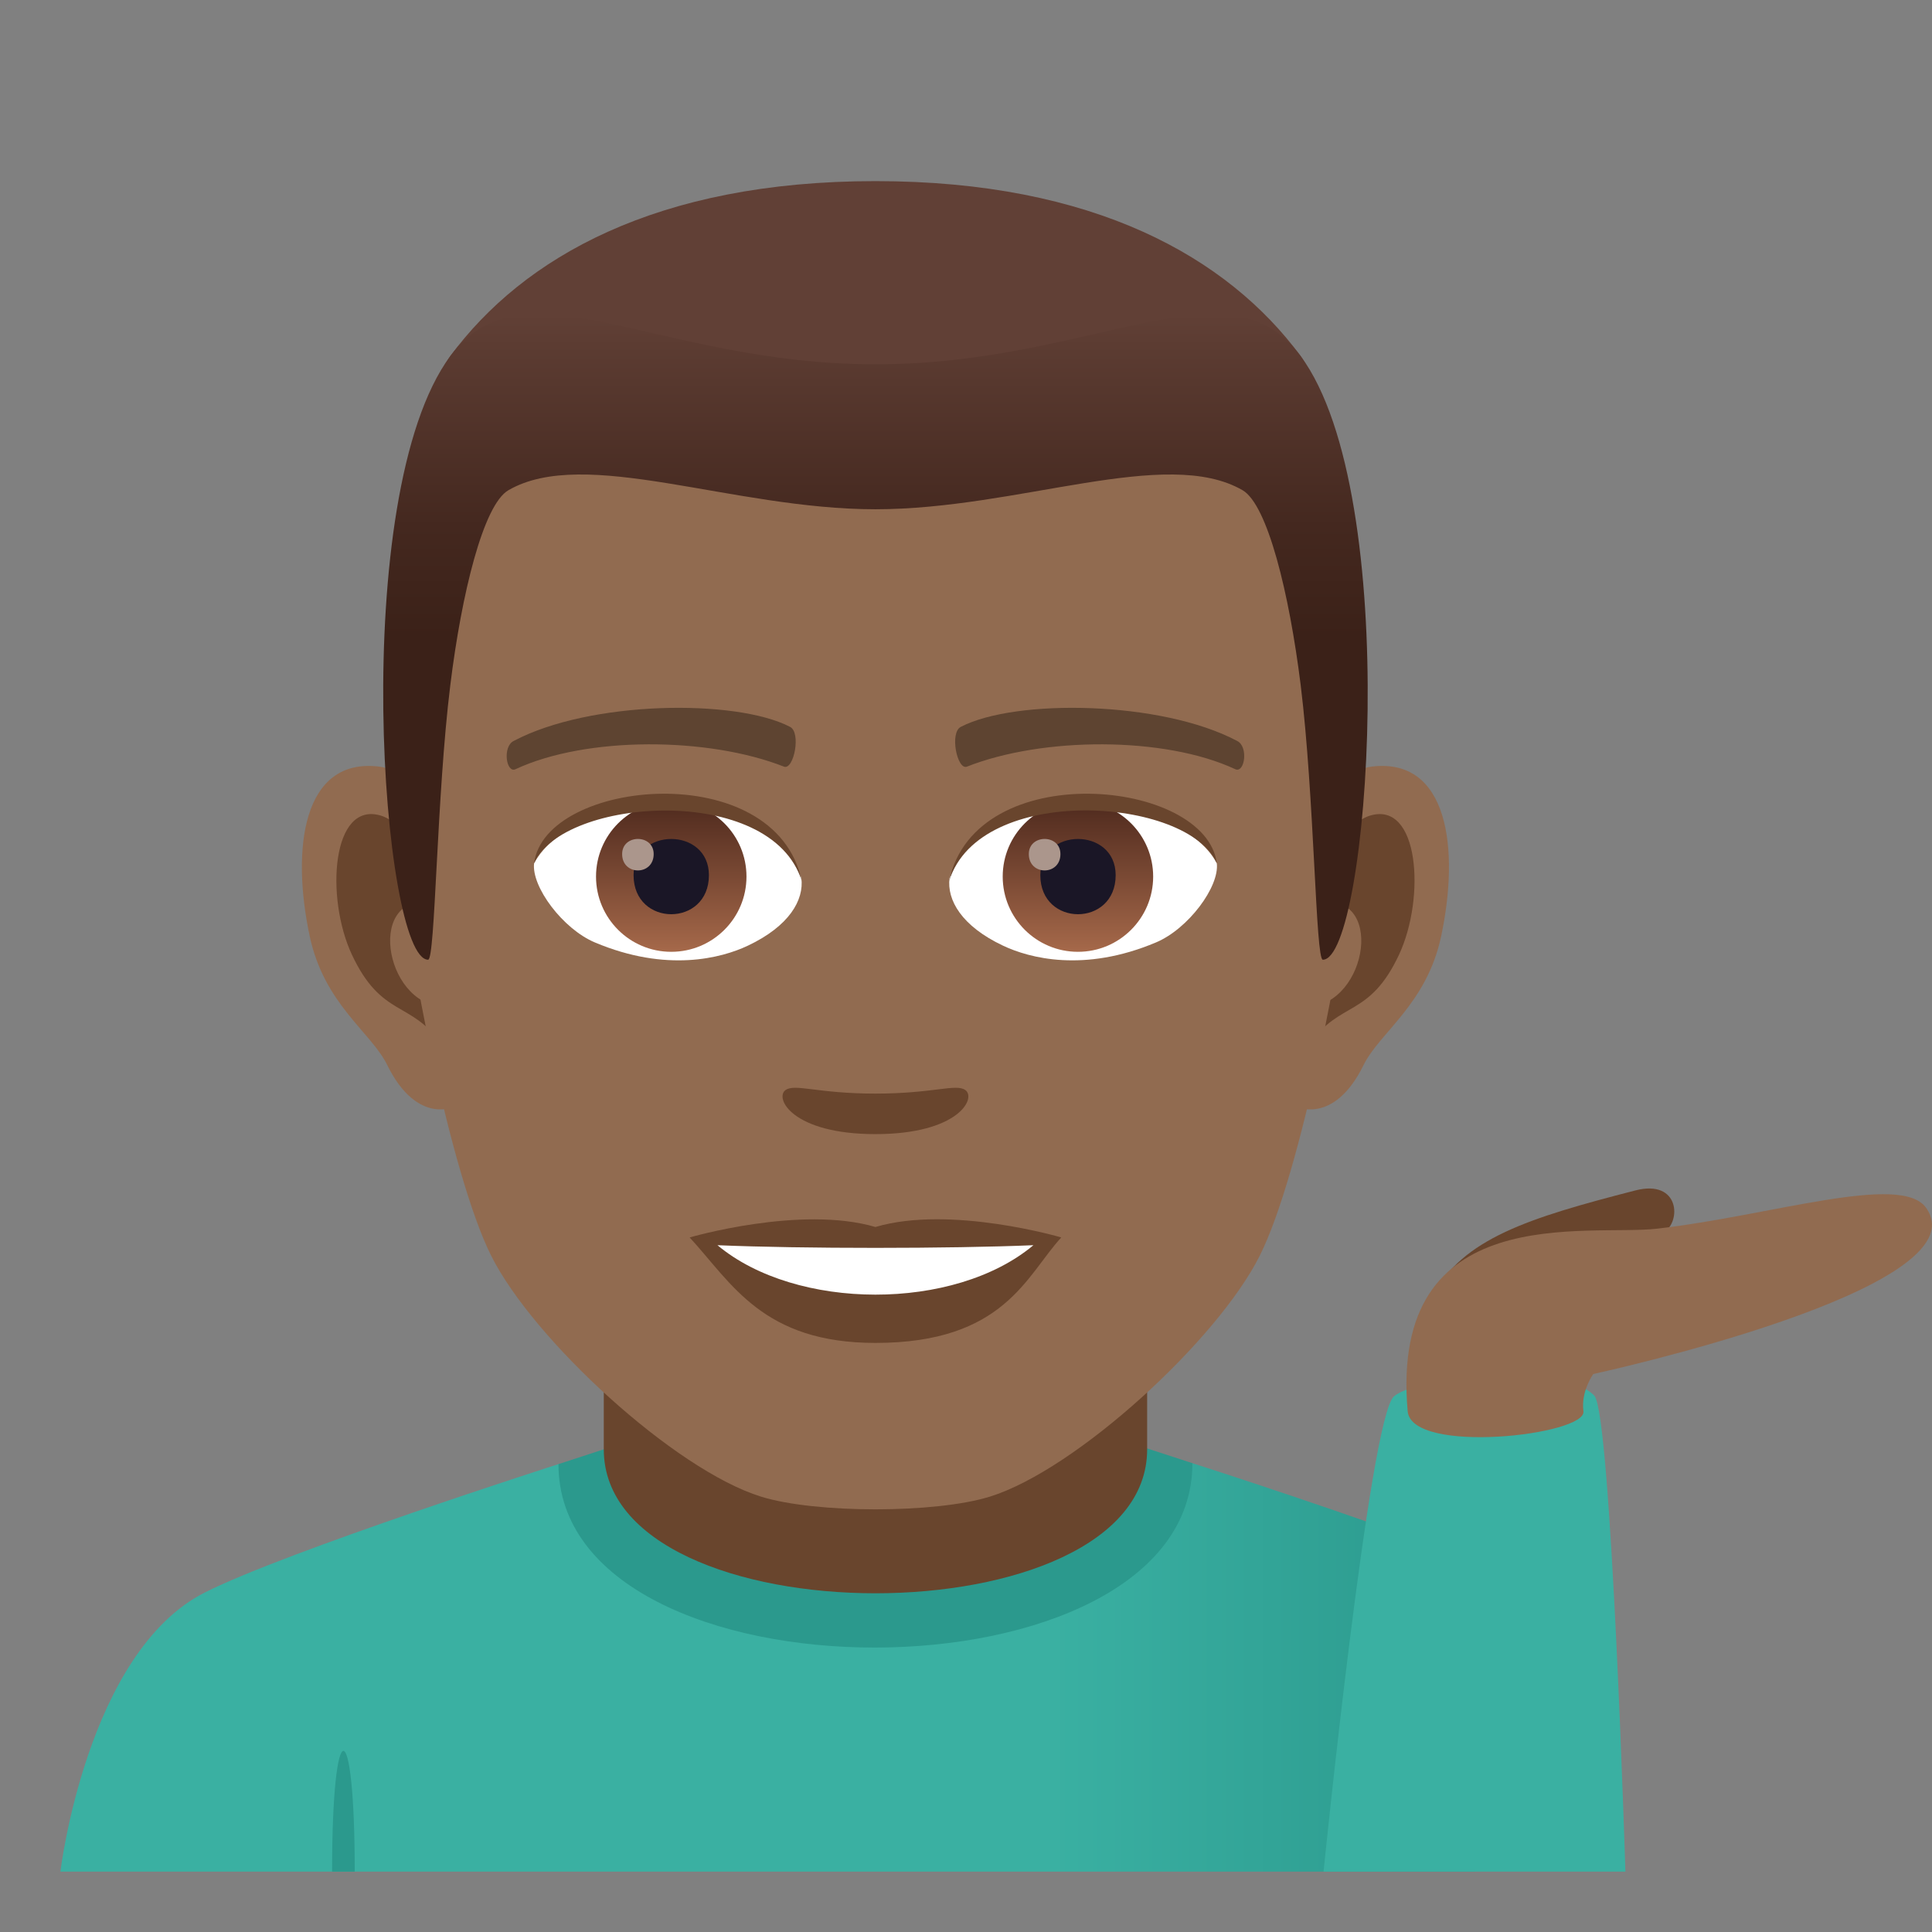 <?xml version="1.0" encoding="utf-8"?>
<!-- Generator: Adobe Illustrator 15.0.0, SVG Export Plug-In . SVG Version: 6.00 Build 0)  -->
<!DOCTYPE svg PUBLIC "-//W3C//DTD SVG 1.1//EN" "http://www.w3.org/Graphics/SVG/1.1/DTD/svg11.dtd">
<svg version="1.1" id="Layer_1" xmlns:x="http://ns.adobe.com/Extensibility/1.0/" xmlns:i="http://ns.adobe.com/AdobeIllustrator/10.0/" xmlns:graph="http://ns.adobe.com/Graphs/1.0/"
	 xmlns="http://www.w3.org/2000/svg" xmlns:xlink="http://www.w3.org/1999/xlink" xmlns:a="http://ns.adobe.com/AdobeSVGViewerExtensions/3.0/"
	 x="0px" y="0px" width="64px" height="64px" viewBox="0 0 64 64" enable-background="new 0 0 64 64" xml:space="preserve">
<rect x="0" y="0" width="64" height="64" fill="#808080" stroke="none"/>
<linearGradient id="SVGID_1_" gradientUnits="userSpaceOnUse" x1="2.002" y1="55.234" x2="48.853" y2="55.234">
	<stop  offset="0.7" style="stop-color:#3AB0A2"/>
	<stop  offset="1" style="stop-color:#2B998D"/>
	<a:midPointStop  offset="0.7" style="stop-color:#3AB0A2"/>
	<a:midPointStop  offset="0.5" style="stop-color:#3AB0A2"/>
	<a:midPointStop  offset="1" style="stop-color:#2B998D"/>
</linearGradient>
<path fill="url(#SVGID_1_)" d="M48.854,51.714C45.146,50.277,39.5,48.47,39.5,48.47l-21,0.031c0,0-9.011,2.886-11.712,4.251
	C2.873,54.729,2.001,62,2.001,62h46.852V51.714z"/>
<path fill="#2B998D" d="M11.751,62h-0.75C11.001,56.667,11.751,56.667,11.751,62z"/>
<path fill="#2B998D" d="M18.5,48.501c0,8.123,21,8.092,21-0.031l-2.108-0.687H20.697L18.5,48.501z"/>
<path fill="#69452D" d="M20.001,48.011c0,6.358,18,6.358,18,0c0-2.164,0-7.035,0-7.035h-18
	C20.001,40.976,20.001,45.847,20.001,48.011z"/>
<path id="Path_2097_" fill="#916B50" d="M45.44,25.394c-2.545,0.307-4.383,8.814-2.781,11.061c0.225,0.313,1.535,0.814,2.508-1.168
	c0.539-1.098,2.092-2.014,2.574-4.277C48.358,28.108,47.974,25.087,45.44,25.394z"/>
<path id="Path_2096_" fill="#916B50" d="M12.56,25.394c2.545,0.307,4.383,8.814,2.781,11.061c-0.225,0.313-1.535,0.814-2.51-1.168
	c-0.537-1.098-2.092-2.014-2.572-4.277C9.64,28.108,10.027,25.087,12.56,25.394z"/>
<path id="Path_2095_" fill="#69452D" d="M45.372,27.022c-0.664,0.209-1.389,1.221-1.781,2.898c2.32-0.498,1.74,3.361-0.277,3.434
	c0.02,0.389,0.045,0.787,0.094,1.207c0.971-1.408,1.959-0.844,2.938-2.939C47.226,29.733,47.017,26.509,45.372,27.022z"/>
<path id="Path_2094_" fill="#69452D" d="M14.41,29.917c-0.395-1.676-1.117-2.686-1.781-2.895c-1.643-0.514-1.855,2.711-0.973,4.6
	c0.979,2.096,1.967,1.531,2.939,2.939c0.047-0.42,0.074-0.82,0.09-1.209C12.689,33.259,12.117,29.446,14.41,29.917z"/>
<path id="Path_2093_" fill="#916B50" d="M29,9.034c-11.027,0-16.34,8.328-15.676,19.908c0.133,2.33,1.582,9.93,2.947,12.656
	c1.398,2.789,6.074,7.09,8.938,7.98c1.811,0.561,5.773,0.561,7.582,0c2.865-0.891,7.542-5.191,8.939-7.98
	c1.369-2.727,2.814-10.324,2.945-12.656C45.343,17.362,40.03,9.034,29,9.034z"/>
<path id="Path_2092_" fill="#5E4431" d="M40.981,24.544c-2.521-1.336-7.348-1.4-9.146-0.469c-0.387,0.178-0.131,1.441,0.193,1.322
	c2.503-0.99,6.546-1.012,8.892,0.084C41.233,25.624,41.364,24.729,40.981,24.544z"/>
<path id="Path_2091_" fill="#5E4431" d="M17.019,24.544c2.521-1.336,7.346-1.4,9.146-0.469c0.385,0.178,0.131,1.441-0.193,1.322
	c-2.51-0.99-6.547-1.012-8.895,0.084C16.767,25.624,16.638,24.729,17.019,24.544z"/>
<path id="Path_2090_" fill="#69452D" d="M31.976,36.108c-0.314-0.219-1.053,0.119-2.977,0.119c-1.92,0-2.66-0.338-2.975-0.119
	c-0.377,0.266,0.223,1.461,2.975,1.461C31.753,37.569,32.355,36.374,31.976,36.108z"/>
<path id="Path_2089_" fill="#69452D" d="M29,40.646c-2.479-0.729-6.154,0.346-6.154,0.346c1.398,1.521,2.424,3.494,6.154,3.494
	c4.275,0,5.001-2.24,6.156-3.494C35.155,40.991,31.48,39.911,29,40.646z"/>
<path id="Path_2088_" fill="#FFFFFF" d="M23.767,41.249c2.602,2.176,7.852,2.191,10.466,0
	C31.462,41.366,26.558,41.368,23.767,41.249z"/>
<path id="Path_2087_" fill="#FFFFFF" d="M26.546,29.085c0.094,0.73-0.402,1.594-1.773,2.242c-0.871,0.412-2.686,0.896-5.066-0.107
	c-1.066-0.449-2.107-1.848-2.014-2.623C18.984,26.167,25.337,25.812,26.546,29.085z"/>
<linearGradient id="Oval_1_" gradientUnits="userSpaceOnUse" x1="-425.039" y1="477.466" x2="-425.039" y2="478.224" gradientTransform="matrix(6.57 0 0 -6.57 2814.78 3168.528)">
	<stop  offset="0" style="stop-color:#A6694A"/>
	<stop  offset="1" style="stop-color:#4F2A1E"/>
	<a:midPointStop  offset="0" style="stop-color:#A6694A"/>
	<a:midPointStop  offset="0.5" style="stop-color:#A6694A"/>
	<a:midPointStop  offset="1" style="stop-color:#4F2A1E"/>
</linearGradient>
<circle id="Oval_286_" fill="url(#Oval_1_)" cx="22.236" cy="29.038" r="2.492"/>
<path id="Path_2086_" fill="#1A1626" d="M20.988,28.991c0,1.725,2.496,1.725,2.496,0C23.484,27.392,20.988,27.392,20.988,28.991z"/>
<path id="Path_2085_" fill="#AB968C" d="M20.609,28.292c0,0.723,1.045,0.723,1.045,0C21.654,27.624,20.609,27.624,20.609,28.292z"/>
<path id="Path_2084_" fill="#69452D" d="M26.558,29.181c-1.014-3.25-7.926-2.77-8.865-0.584
	C18.041,25.798,25.695,25.058,26.558,29.181z"/>
<path id="Path_2083_" fill="#FFFFFF" d="M31.455,29.085c-0.094,0.73,0.4,1.594,1.773,2.242c0.871,0.412,2.684,0.896,5.064-0.107
	c1.07-0.449,2.109-1.848,2.016-2.623C39.017,26.167,32.662,25.812,31.455,29.085z"/>
<linearGradient id="Oval_2_" gradientUnits="userSpaceOnUse" x1="-425.687" y1="477.466" x2="-425.687" y2="478.224" gradientTransform="matrix(6.57 0 0 -6.57 2832.511 3168.528)">
	<stop  offset="0" style="stop-color:#A6694A"/>
	<stop  offset="1" style="stop-color:#4F2A1E"/>
	<a:midPointStop  offset="0" style="stop-color:#A6694A"/>
	<a:midPointStop  offset="0.5" style="stop-color:#A6694A"/>
	<a:midPointStop  offset="1" style="stop-color:#4F2A1E"/>
</linearGradient>
<circle id="Oval_285_" fill="url(#Oval_2_)" cx="35.708" cy="29.038" r="2.492"/>
<path id="Path_2082_" fill="#1A1626" d="M34.462,28.991c0,1.725,2.496,1.725,2.496,0C36.958,27.392,34.462,27.392,34.462,28.991z"/>
<path id="Path_2081_" fill="#AB968C" d="M34.081,28.292c0,0.723,1.047,0.723,1.047,0C35.128,27.624,34.081,27.624,34.081,28.292z"/>
<path id="Path_2080_" fill="#69452D" d="M31.443,29.181c1.012-3.248,7.919-2.783,8.865-0.584
	C39.956,25.798,32.306,25.058,31.443,29.181z"/>
<path fill="#614036" d="M43.085,11.793C40.671,8.532,36.253,6,29,6c-7.252,0-11.668,2.532-14.082,5.793
	C11.5,16.409,46.501,16.409,43.085,11.793z"/>
<linearGradient id="SVGID_2_" gradientUnits="userSpaceOnUse" x1="29" y1="31.792" x2="29" y2="10.412">
	<stop  offset="0.5" style="stop-color:#3B2118"/>
	<stop  offset="0.672" style="stop-color:#44281F"/>
	<stop  offset="0.952" style="stop-color:#5C3C32"/>
	<stop  offset="1" style="stop-color:#614036"/>
	<a:midPointStop  offset="0.5" style="stop-color:#3B2118"/>
	<a:midPointStop  offset="0.6" style="stop-color:#3B2118"/>
	<a:midPointStop  offset="1" style="stop-color:#614036"/>
</linearGradient>
<path fill="url(#SVGID_2_)" d="M43.085,11.793C40.671,8.532,36.253,12.068,29,12.068c-7.252,0-11.668-3.536-14.082-0.275
	c-3.418,4.616-2.258,19.999-0.736,19.999c0.24,0,0.275-5.381,0.736-9.104c0.373-3.029,1.094-5.969,1.924-6.449
	C19.373,14.772,24.253,16.87,29,16.87c4.746,0,9.628-2.098,12.162-0.631c0.828,0.48,1.547,3.42,1.924,6.449
	c0.459,3.723,0.494,9.104,0.734,9.104C45.341,31.792,46.501,16.409,43.085,11.793z"/>
<path fill="#69452D" d="M55.094,40.838c0.611-0.342,0.564-1.785-0.918-1.404c-3.563,0.916-5.711,1.596-6.731,3.496
	C46.754,44.211,50.789,42.791,55.094,40.838z"/>
<path fill="#3AB0A2" d="M53.844,62c0,0-0.467-15.172-1.03-15.766c-1.054-1.104-5.824-0.666-6.636,0.021
	C45.367,46.941,43.844,62,43.844,62H53.844z"/>
<path fill="#916B50" d="M52.453,46.75c-0.089-0.662,0.327-1.234,0.327-1.234s12.962-2.807,11.021-5.51
	c-0.836-1.162-5.111,0.26-8.902,0.695c-2.307,0.266-8.887-0.998-8.268,6.049C46.76,48.201,52.558,47.541,52.453,46.75z"/>
</svg>
